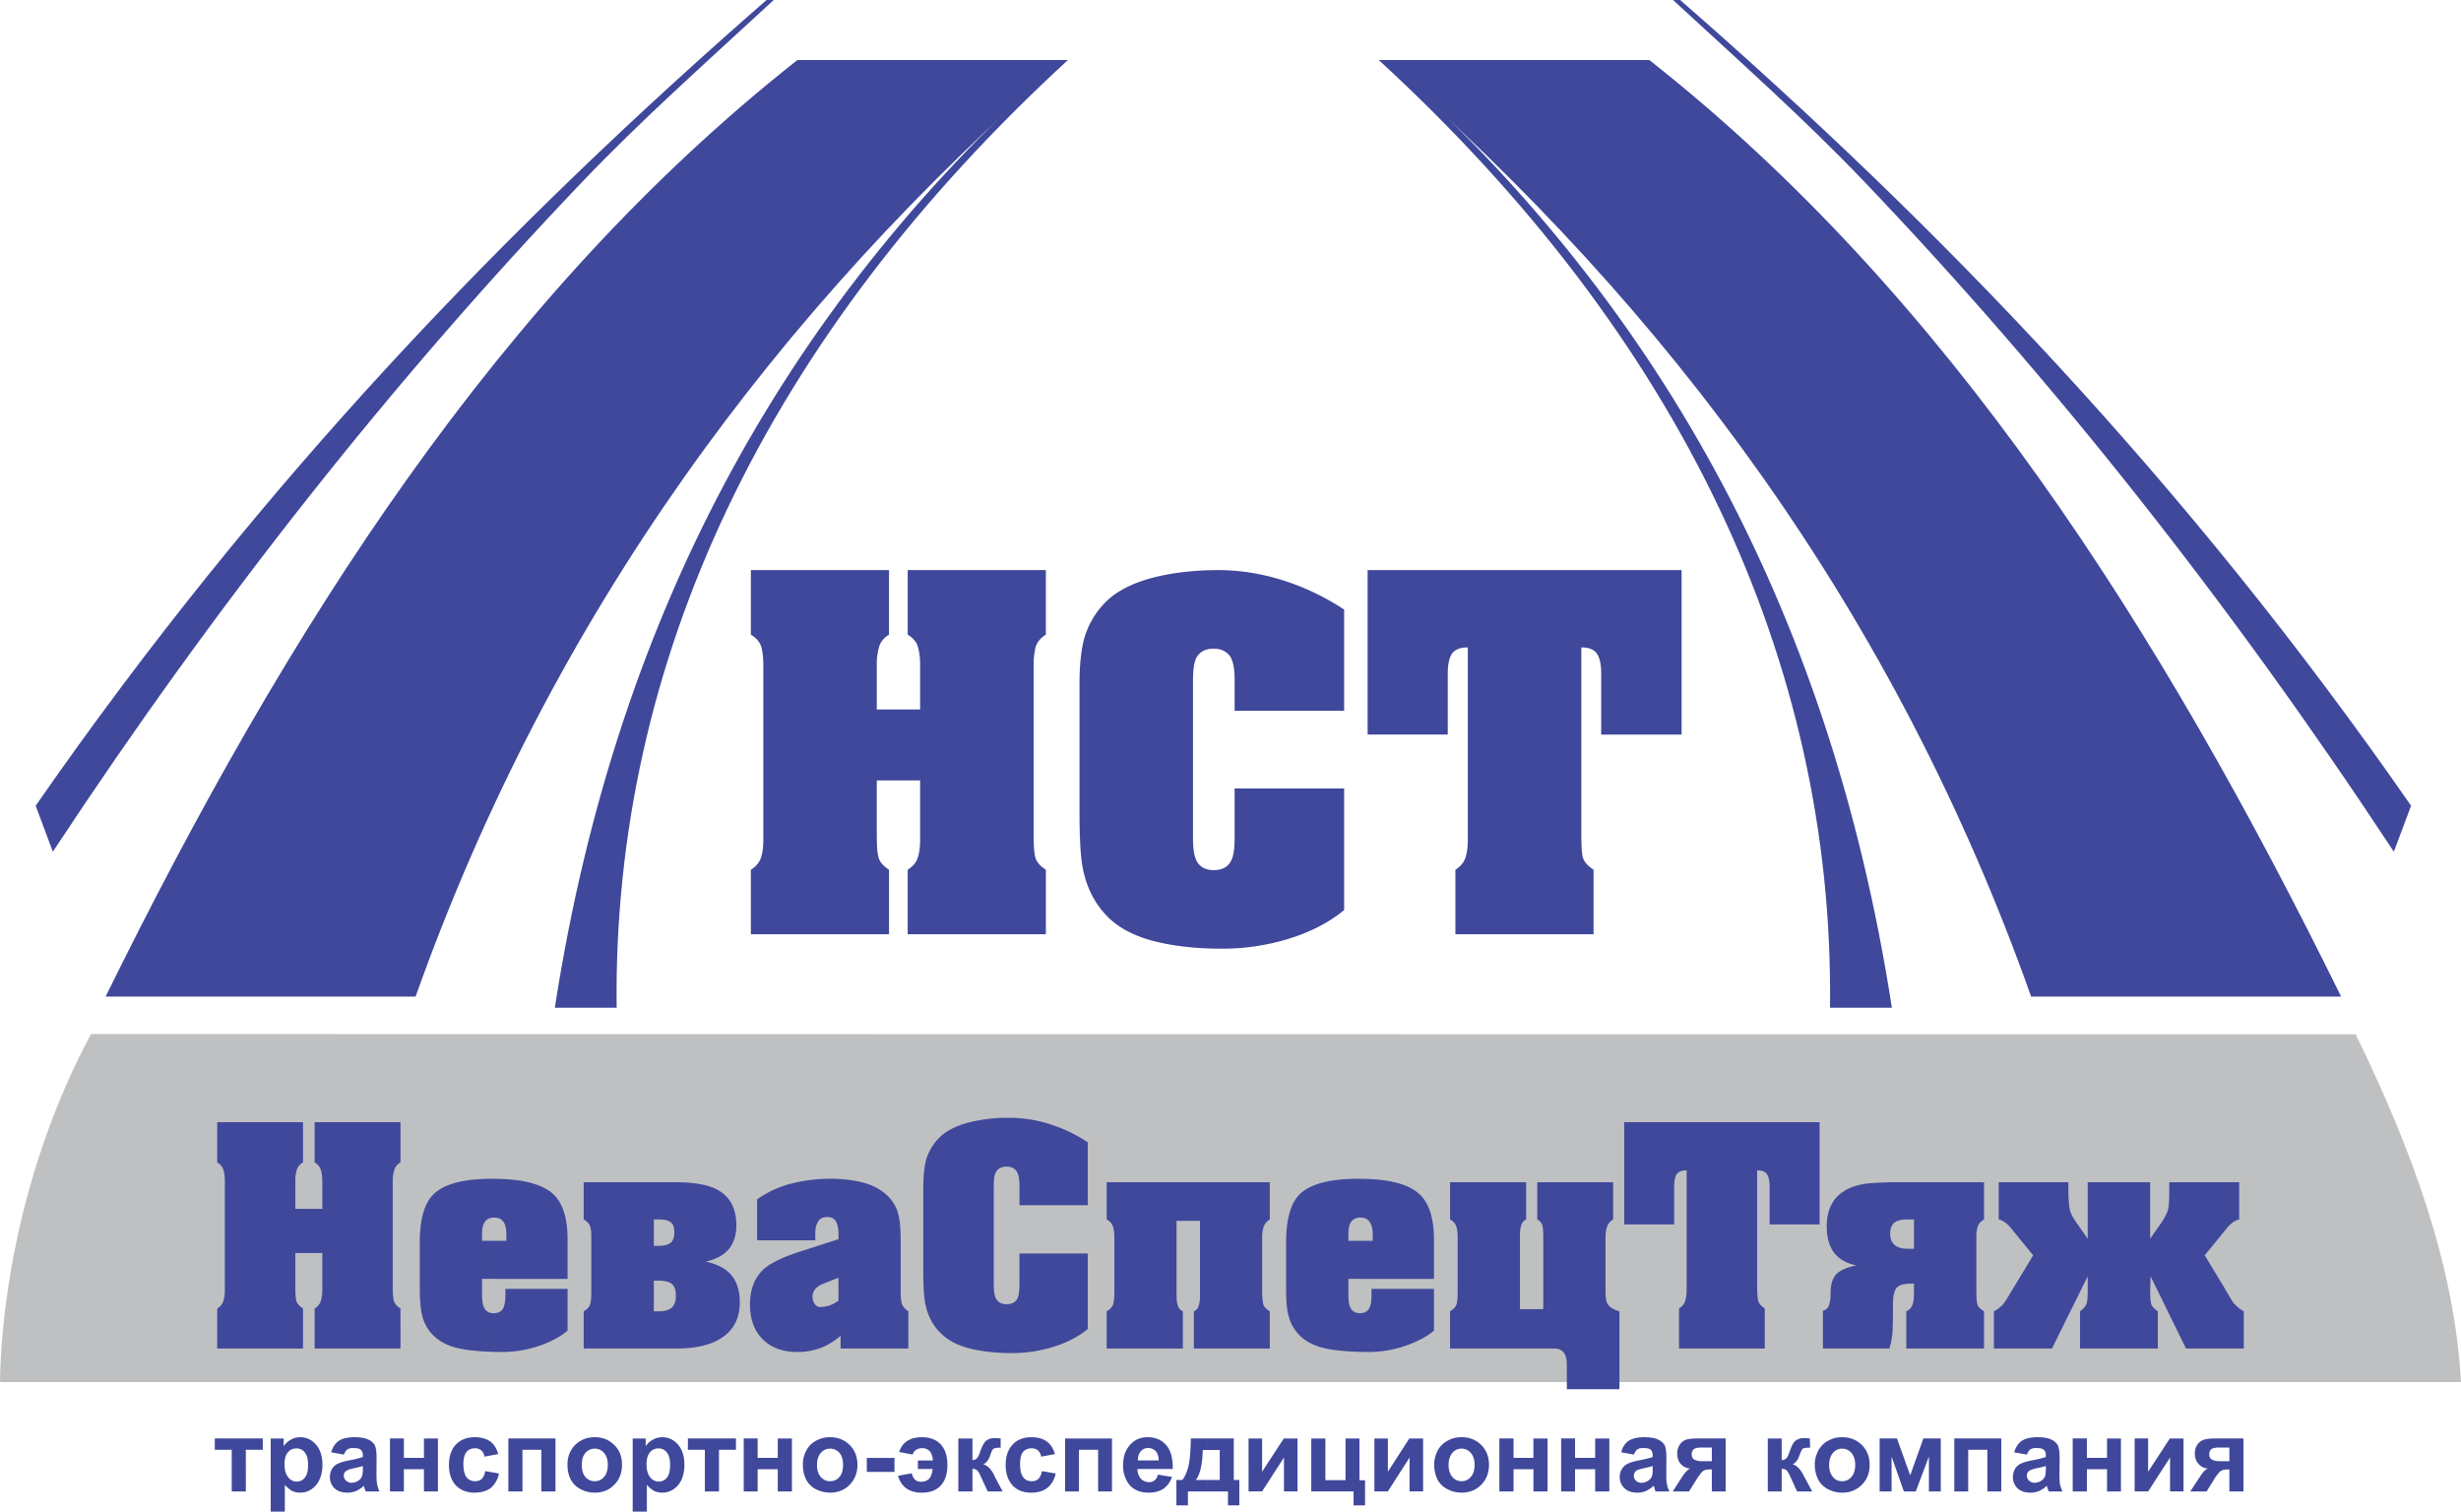 <svg xmlns="http://www.w3.org/2000/svg" viewBox="0 0 163.54 100.455" height="100.455" width="163.54"><defs><clipPath id="a"><path d="M0 80.364h130.832V0H0v80.364z"/></clipPath></defs><g clip-path="url(#a)" transform="matrix(1.25 0 0 -1.25 0 100.455)"><path d="M5.616 27.383c9.637 19.59 20.93 37.298 36.772 49.787h14.178C41.334 63.906 29.342 47.75 22.093 27.383H5.616zM1.897 37.528c11.959 17.24 25.127 30.864 38.855 42.836h.38c-3.4-3.15-6.95-6.285-10.152-9.642C20.923 60.189 11.503 48.287 2.809 35.084l-.912 2.444z" fill="#3f489b" fill-rule="evenodd"/><path d="M56.433 77.172h.341C40.794 62.496 32.561 45.229 32.782 26.79h-3.286c3.346 21.611 12.835 37.933 26.937 50.382m68.024-49.789C114.82 46.973 103.54 64.68 87.685 77.17H73.517c15.235-13.264 27.228-29.42 34.463-49.787h16.477zm3.721 10.145c-11.96 17.24-25.13 30.864-38.858 42.836h-.38c3.414-3.15 6.95-6.285 10.155-9.642 10.055-10.533 19.475-22.435 28.167-35.638l.916 2.444z" fill="#3f489b" fill-rule="evenodd"/><path d="M73.65 77.172h-.352c15.99-14.676 24.215-31.943 23.99-50.382h3.288C97.23 48.401 87.74 64.723 73.65 77.172" fill="#3f489b" fill-rule="evenodd"/><path d="M4.84 25.39l120.392-.015c3.015-6.175 5.259-12.31 5.6-18.486H0c.058 4.55 1.24 11.814 4.84 18.502" fill="#bec0c2" fill-rule="evenodd"/><path d="M55.6 30.696h-7.345v3.43c.272.17.45.379.534.64.086.253.126.563.126.925v3.184h-2.303v-2.846c0-.56.02-.961.084-1.21.05-.25.24-.477.566-.692v-3.431h-7.344v3.43c.271.17.45.379.536.64.083.253.126.563.126.925v9.308c0 .405-.04.73-.106.978-.08.248-.26.466-.556.647v3.432h7.344v-3.432c-.27-.171-.449-.38-.52-.632a2.978 2.978 0 0 1-.13-.926v-2.421h2.303v2.354c0 .405-.04.73-.119.978-.065.248-.247.466-.54.647v3.432H55.6v-3.432c-.272-.171-.45-.38-.537-.632a3.598 3.598 0 0 1-.112-.926v-9.037c0-.56.018-.961.081-1.21.05-.25.238-.477.568-.692v-3.431zm10.035 13.031v.503c0 .633-.094 1.064-.28 1.295-.198.23-.472.353-.832.353-.464 0-.779-.18-.95-.542-.1-.241-.15-.626-.15-1.151v-8.427c0-.631.092-1.069.28-1.301.183-.231.46-.353.82-.353.474 0 .79.187.948.548.112.237.164.621.164 1.151v2.642h5.823v-6.462c-.777-.645-1.754-1.152-2.899-1.513a12.045 12.045 0 0 0-3.6-.542c-1.334 0-2.51.129-3.545.384-1.033.26-1.84.666-2.43 1.218-.732.696-1.2 1.576-1.415 2.648-.123.599-.18 1.625-.18 3.07v6.728c0 1.055.09 1.89.27 2.512.26.84.72 1.541 1.37 2.099.611.497 1.42.863 2.421 1.106 1.008.243 2.12.362 3.327.362 1.14 0 2.295-.184 3.447-.55a12.996 12.996 0 0 0 3.234-1.549v-5.38h-5.823v1.151zm7.071 6.328h16.69v-8.744h-4.273v3.251c0 .47-.069.82-.226 1.045-.148.227-.423.338-.829.338v-9.917c0-.559.018-.96.067-1.209.065-.249.252-.477.582-.693v-3.43h-7.345v3.43c.27.171.45.38.534.64.086.253.126.563.126.924v10.255c-.404 0-.68-.11-.84-.33-.146-.22-.226-.568-.226-1.053v-3.25h-4.26v8.743zm-46.429-32.36v-2.061c-.21 0-.362-.065-.48-.197-.108-.132-.173-.364-.173-.701v-.338h.653v-2.022h-.653v-.815c0-.298.033-.52.085-.658.096-.238.271-.354.537-.354h.031V8.492c-.607.018-1.143.059-1.606.135-.583.094-1.042.272-1.39.537a2.176 2.176 0 0 0-.826 1.22c-.092.345-.139.853-.139 1.515v2.404c0 1.25.247 2.118.761 2.596.555.529 1.592.797 3.092.797l.108-.001zM21.288 8.67h-4.56v2.13a.7.7 0 0 1 .325.396c.05.16.081.354.081.573v1.98H15.7v-1.766c0-.35.013-.6.047-.755.036-.15.163-.297.361-.428V8.67h-4.56v2.13a.703.703 0 0 1 .325.396c.05.16.081.354.081.573v5.788c0 .25-.029.454-.076.609-.045.156-.15.29-.33.403v2.136h4.56v-2.136c-.17-.106-.278-.233-.326-.392a1.914 1.914 0 0 1-.082-.577v-1.505h1.435v1.462c0 .25-.028.454-.077.609-.045.156-.15.29-.33.403v2.136h4.561v-2.136c-.17-.106-.277-.233-.324-.392a1.877 1.877 0 0 1-.085-.577v-5.616c0-.35.015-.6.051-.755.036-.15.148-.297.358-.428V8.67zm4.99 3.705v2.022h.642v.338c0 .245-.037.433-.097.572-.099.219-.293.326-.546.326v2.06c1.498-.007 2.535-.275 3.117-.795.517-.471.78-1.28.78-2.431v-2.092h-3.896zm0-3.884v2.057c.234.012.404.11.494.31.058.154.097.368.097.659v.326h3.305v-2.22c-.371-.317-.874-.586-1.507-.808a6.112 6.112 0 0 0-1.939-.327c-.16 0-.307.002-.45.004m9.025 9.022v-1.996a2.36 2.36 0 0 1-.28.015h-.265V14.13h.265c.103 0 .195.005.28.022v-1.894c-.084.016-.18.02-.28.02h-.265v-1.627h.265c.1 0 .193.004.28.02V8.672H31.03v1.98c.205.114.313.249.355.408.038.158.05.389.05.7v2.839c0 .237-.014.432-.063.57-.045.14-.164.265-.342.365v1.98h4.272zm0-8.843v2.002c.175.029.31.083.406.17.147.133.223.347.223.632 0 .305-.072.51-.215.626-.094.084-.23.135-.415.158v1.894c.143.025.262.07.348.138.136.109.2.293.2.557 0 .264-.064.445-.2.54a.782.782 0 0 1-.348.13v1.996h.577c1.053 0 1.845-.146 2.344-.45.611-.364.923-.98.923-1.853 0-.495-.133-.905-.384-1.235-.265-.325-.676-.554-1.244-.685.628-.133 1.087-.38 1.381-.74.285-.36.43-.831.43-1.414 0-.86-.33-1.497-.998-1.92-.562-.364-1.366-.546-2.399-.546h-.63zm8.577 5.589v-2.097l-.205-.083c-.327-.164-.48-.384-.48-.647a.67.67 0 0 1 .131-.407.327.327 0 0 1 .35-.14c.062 0 .14.006.203.019V8.81a3.41 3.41 0 0 0-1.491-.322c-.772 0-1.392.226-1.84.676-.452.449-.677 1.064-.677 1.85 0 .807.25 1.426.72 1.869.351.318.968.619 1.84.91l1.448.467zm0 3.432v-2.035c-.187-.022-.317-.103-.387-.237-.106-.16-.15-.366-.15-.631v-.364H40.25v2.179a5.53 5.53 0 0 0 1.809.835 8.377 8.377 0 0 0 1.82.253m23.219-5.933c0-.344.024-.587.06-.722.023-.135.147-.266.346-.385V8.67h-4.035v1.98a.44.44 0 0 1 .254.283c.039.129.07.289.07.488v4.041h-1.244v-4.041c0-.185.027-.344.069-.476a.491.491 0 0 1 .265-.294V8.67h-4.048v1.98c.19.114.312.249.354.408.039.158.054.389.054.7v2.839c0 .237-.033.432-.078.57-.047.14-.153.265-.33.365v1.98h8.669v-1.98a.745.745 0 0 1-.326-.386 1.815 1.815 0 0 1-.08-.55V11.76zm-12.9 5.252v.309c0 .392-.057.662-.178.804-.108.148-.283.219-.508.219-.283 0-.489-.113-.588-.337-.072-.151-.094-.387-.094-.718v-5.234c0-.396.054-.661.173-.81.111-.141.284-.218.51-.218.286 0 .49.11.59.336.062.153.094.394.094.718v1.644h3.631V9.709c-.489-.403-1.1-.718-1.805-.942a7.466 7.466 0 0 0-2.242-.337c-.82 0-1.561.082-2.201.24-.638.16-1.137.41-1.503.755-.47.433-.758.982-.888 1.643-.08.377-.106 1.012-.106 1.912v4.186c0 .654.052 1.174.157 1.557a2.8 2.8 0 0 0 .855 1.307c.387.304.885.538 1.514.685a8.654 8.654 0 0 0 2.053.224 7.1 7.1 0 0 0 2.153-.342 7.834 7.834 0 0 0 2.014-.964v-3.34h-3.631v.718zM43.878 8.81v2.095c.228.04.455.139.697.309v1.22c-.243-.092-.47-.182-.697-.271v2.097l.697.224v.305c0 .258-.046.463-.129.627-.089.16-.233.245-.45.245-.042 0-.08-.001-.118-.004v2.035c.097.003.21.004.31.004.529 0 1.034-.051 1.526-.161.492-.11.904-.29 1.233-.541.43-.325.702-.73.817-1.22.078-.291.117-.775.117-1.461v-2.47c0-.348.013-.596.049-.742.036-.152.146-.304.359-.45v-1.98h-3.6v.674a4.124 4.124 0 0 0-.81-.535m28.442 8.885v-2.061c-.198 0-.363-.065-.468-.197-.121-.132-.171-.364-.171-.701v-.338h.64v-2.022h-.64v-.815c0-.298.03-.52.083-.658.093-.238.272-.354.535-.354h.022V8.492c-.595.018-1.132.059-1.594.135-.582.094-1.042.272-1.394.537a2.184 2.184 0 0 0-.822 1.22c-.106.345-.14.853-.14 1.515v2.404c0 1.25.245 2.118.75 2.596.567.529 1.6.797 3.104.797l.096-.001zm14.027 3.01h10.384V15.27h-2.655v2.018c0 .29-.047.51-.139.649-.093.138-.268.208-.526.208v-6.161c0-.35.026-.6.049-.755.036-.15.158-.297.357-.428V8.67H89.26v2.13a.709.709 0 0 1 .326.396c.048.16.081.354.081.573v6.375c-.26 0-.422-.067-.529-.203-.091-.135-.136-.35-.136-.653V15.27h-2.655v5.435zM77.087 8.67v1.98c.194.114.315.249.356.408.038.158.05.389.05.7v2.839c0 .237-.027.432-.075.57-.046.14-.153.265-.33.365v1.98h4.045v-1.98a.483.483 0 0 1-.261-.304 1.786 1.786 0 0 1-.07-.52v-3.943h1.242v3.944c0 .21-.025.387-.052.52a.507.507 0 0 1-.267.304v1.98h4.033v-1.98a.725.725 0 0 1-.324-.386 1.813 1.813 0 0 1-.082-.55V11.76c0-.33.029-.542.074-.647.094-.212.316-.368.666-.46V6.509h-2.795v1.305c0 .569-.22.857-.665.857h-5.544zm-4.764 3.705v2.022h.654v.338c0 .245-.037.433-.11.572-.098.219-.28.326-.545.326v2.06c1.51-.007 2.548-.275 3.116-.795.527-.471.793-1.28.793-2.431v-2.092h-3.908zm0-3.884v2.057c.247.012.402.11.492.31.072.154.097.368.097.659v.326h3.32v-2.22c-.373-.317-.889-.586-1.52-.808a6.012 6.012 0 0 0-1.94-.327c-.148 0-.294.002-.45.004m28.797 9.022v-1.996c-.18-.032-.32-.081-.413-.156-.144-.122-.22-.313-.22-.584 0-.441.216-.696.633-.777V12.07a.59.59 0 0 1-.307-.188c-.11-.158-.178-.437-.178-.84 0-.721-.01-1.224-.024-1.515a4.576 4.576 0 0 0-.165-.856H96.91v2.007c.177.052.284.16.331.316.045.155.077.336.077.54v.087c0 .436.096.769.292.99.208.215.566.375 1.075.48-.58.12-.996.382-1.25.772-.207.33-.322.767-.322 1.32 0 .439.088.833.268 1.169.175.338.455.598.84.793.373.188.83.299 1.372.326.538.032.95.043 1.246.043h.278zm9.869-5.001l-1.902-3.842H106v1.98c.222.114.42.27.568.477.013.02.17.258.447.727l1.073 1.773-1.167 1.428c-.218.272-.44.43-.665.477v1.98h3.702v-.38c0-.476.028-.815.066-1.017.028-.201.154-.455.374-.766l.589-.84v3.004h3.32V14.51l.59.84c.203.31.333.56.373.756.038.189.054.53.054 1.027v.38h3.716v-1.98c-.225-.047-.447-.205-.666-.477l-1.167-1.428 1.073-1.773c.137-.245.28-.48.425-.718.168-.205.357-.366.579-.485V8.67h-3.07l-1.884 3.842-.022-.754c0-.33.013-.56.049-.691.02-.131.146-.271.357-.416V8.67h-4.133v1.98c.19.146.314.295.354.434.04.138.052.363.052.674v.754zm-9.87-.443V14c.09-.013.192-.024.309-.024h.323v1.557h-.323a2.77 2.77 0 0 1-.308-.015v1.996h4.356v-1.981c-.172-.1-.29-.23-.337-.386a1.775 1.775 0 0 1-.07-.55V11.76c0-.344.015-.587.05-.722.02-.135.148-.266.357-.385V8.67h-4.133v1.98c.174.079.278.2.327.348.06.15.08.334.08.552v.572h-.127c-.198 0-.37-.02-.503-.053M15.75 3.936v-.573a.577.577 0 0 1-.445-.21c-.114-.137-.18-.346-.18-.626 0-.316.07-.548.198-.701a.544.544 0 0 1 .427-.226v-.57a.981.981 0 0 0-.22.07 1.738 1.738 0 0 0-.388.32V0h-.75v3.89h.69v-.416c.09.146.214.26.376.349.092.052.191.092.292.113m-4.332-.045h2.553v-.603h-.902V1.074h-.75v2.214h-.9v.603zM15.75 1.03v.57h.031a.52.52 0 0 1 .425.207c.12.143.173.37.173.687 0 .294-.056.513-.178.657a.552.552 0 0 1-.444.212h-.007v.573c.076.01.14.02.215.02.324 0 .6-.13.827-.383.227-.261.35-.62.35-1.076 0-.47-.124-.835-.352-1.1-.229-.255-.505-.387-.829-.387a.921.921 0 0 0-.21.02m3.026 1.74V2.3c-.166-.042-.29-.078-.344-.118-.108-.07-.159-.157-.159-.264 0-.101.043-.192.125-.272a.43.43 0 0 1 .302-.112c.022 0 .056 0 .076.01V1.05a1 1 0 0 0-.299-.04c-.298 0-.525.075-.696.232a.816.816 0 0 0-.244.602c0 .158.04.297.11.424.076.123.18.223.316.284.135.065.343.126.604.175.07.016.148.027.21.043m0 1.187v-.575h-.003a.58.58 0 0 1-.313-.075c-.065-.05-.12-.147-.18-.274l-.677.12c.081.27.213.474.397.606.18.12.442.188.775.198m8.247-.066h2.507V1.074h-.75v2.214h-1.006V1.074h-.75V3.89zm-.538-.832l-.732-.134a.524.524 0 0 1-.17.333.498.498 0 0 1-.334.109c-.184 0-.343-.062-.446-.192-.106-.131-.169-.341-.169-.646 0-.33.065-.568.17-.705a.567.567 0 0 1 .452-.206c.14 0 .261.04.351.118.091.083.148.22.188.419l.73-.127a1.316 1.316 0 0 0-.429-.763c-.218-.17-.516-.255-.878-.255-.409 0-.736.13-.986.387-.24.263-.366.623-.366 1.08 0 .469.128.83.366 1.087.252.263.582.393 1.008.393.34 0 .61-.078.818-.223.197-.15.352-.376.427-.675m-5.756.832h.741V2.859h1.067V3.89h.743V1.074h-.743v1.18h-1.067v-1.18h-.74V3.89zM18.777 1.05v.494c.11.01.207.055.303.122.09.068.144.152.177.248a1.7 1.7 0 0 1 .034.362v.15a5.095 5.095 0 0 0-.453-.113l-.06-.013v.47c.241.049.401.095.513.139v.079c0 .14-.038.24-.115.303-.064.063-.195.09-.399.09v.576h.061c.33 0 .568-.042.738-.125a.744.744 0 0 0 .346-.295c.061-.12.097-.343.097-.671L20.014 2c0-.248.01-.43.04-.553a1.35 1.35 0 0 1 .12-.373h-.733c-.013.048-.044.12-.076.215-.009.045-.015.079-.02.089a1.47 1.47 0 0 0-.407-.277.633.633 0 0 0-.16-.051m12.838 2.907v-.608a.652.652 0 0 1-.49-.223c-.134-.152-.195-.363-.195-.646 0-.277.061-.494.194-.64.134-.15.3-.222.491-.222V1.01c-.262 0-.5.058-.732.176a1.227 1.227 0 0 0-.534.509c-.126.225-.182.505-.182.827 0 .247.056.489.182.72.125.229.3.407.523.526.211.127.47.189.743.189m0-2.947v.608h.003c.2 0 .357.073.49.223.132.145.204.363.204.649 0 .274-.072.484-.205.636a.631.631 0 0 1-.489.223h-.003v.608c.431 0 .773-.145 1.044-.42.284-.275.407-.627.407-1.045 0-.426-.135-.782-.409-1.06-.273-.283-.613-.422-1.039-.422h-.003zm3.38 2.926v-.573a.581.581 0 0 1-.445-.21c-.114-.137-.18-.346-.18-.626 0-.316.07-.548.196-.701a.552.552 0 0 1 .43-.226v-.57a.981.981 0 0 0-.22.07 1.714 1.714 0 0 0-.388.32V0h-.754v3.89h.692v-.416c.09.146.215.26.377.349.092.052.191.092.292.113m4.542-.045h.74V2.859h1.07V3.89h.752V1.074h-.752v1.18h-1.07v-1.18h-.74V3.89zm-2.968 0h2.555v-.603h-.902V1.074h-.75v2.214h-.903v.603zM34.996 1.03v.57h.031a.52.52 0 0 1 .425.207c.12.143.173.37.173.687 0 .294-.054.513-.18.657a.545.545 0 0 1-.442.212h-.007v.573c.078.01.14.02.215.02.324 0 .6-.13.827-.383.227-.261.346-.62.346-1.076 0-.47-.119-.835-.346-1.1-.23-.255-.506-.387-.829-.387a.928.928 0 0 0-.213.02m9.137 2.927v-.608a.637.637 0 0 1-.494-.223c-.133-.152-.205-.363-.205-.646 0-.277.072-.494.205-.64a.621.621 0 0 1 .494-.222V1.01c-.26 0-.5.058-.746.176a1.146 1.146 0 0 0-.523.509c-.126.225-.182.505-.182.827 0 .247.056.489.182.72.114.229.29.407.512.526.226.127.481.189.756.189h.001zM56.62 3.89h2.495V1.074h-.737v2.214H57.36V1.074h-.739V3.89zm-.535-.832l-.734-.134a.582.582 0 0 1-.17.333.536.536 0 0 1-.347.109.569.569 0 0 1-.448-.192c-.104-.131-.156-.341-.156-.646 0-.33.054-.568.173-.705.104-.137.25-.206.451-.206.14 0 .248.04.34.118.09.083.161.22.2.419l.73-.127c-.08-.337-.225-.59-.443-.763-.218-.17-.503-.255-.864-.255-.413 0-.75.13-.986.387-.24.263-.368.623-.368 1.08 0 .469.127.83.368 1.087.24.263.581.393.995.393.348 0 .621-.078.817-.223.21-.15.352-.376.442-.675m-5.137.832h.75V2.74c.114.01.2.049.251.113.05.058.12.194.184.406.106.277.207.455.315.53.121.08.262.122.447.122.065 0 .163-.01.3-.017l.002-.494c-.193 0-.32-.02-.374-.052-.063-.04-.119-.156-.178-.351-.088-.257-.215-.416-.38-.478.243-.067.436-.27.605-.612.006-.02.011-.04.02-.06l.413-.774h-.792l-.38.814a.946.946 0 0 1-.19.317.375.375 0 0 1-.244.07v-1.2h-.749V3.89zm-2.152-1.17h.798c-.012.222-.075.383-.169.494a.53.53 0 0 1-.404.16.645.645 0 0 1-.314-.084.397.397 0 0 1-.184-.255l-.726.136c.178.52.582.785 1.211.785.447 0 .781-.133 1.023-.4.227-.266.335-.623.335-1.065 0-.473-.11-.844-.352-1.098-.23-.255-.56-.384-1.004-.384-.669 0-1.09.296-1.27.896l.731.135c.07-.305.231-.451.505-.451.178 0 .315.054.424.167.097.113.153.285.182.51h-.786v.454zm-2.714.136h1.47v-.745h-1.47v.745zM44.133 1.01v.608c.19 0 .36.073.491.223.133.145.194.363.194.649 0 .274-.06.484-.194.636a.65.65 0 0 1-.49.223v.608c.418 0 .77-.145 1.043-.42.271-.275.406-.627.406-1.045 0-.426-.139-.782-.409-1.06-.274-.283-.626-.422-1.039-.422h-.002zm16.912 2.947v-.575a.487.487 0 0 1-.402-.18c-.1-.115-.154-.276-.15-.48h.552v-.455h-.576a.787.787 0 0 1 .181-.515.58.58 0 0 1 .395-.182v-.56c-.467.005-.82.163-1.05.478a1.64 1.64 0 0 0-.29.97c0 .469.126.833.38 1.099.237.267.547.4.916.4h.044zm0-1.69v.456h.551c0 .219-.054.38-.157.494a.54.54 0 0 1-.393.165v.575c.403-.013.718-.152.95-.42.248-.275.358-.7.35-1.27h-1.3zm0-1.257v.56l.043-.001a.42.42 0 0 1 .288.093c.082.065.15.164.177.304l.752-.12a1.218 1.218 0 0 0-.45-.626c-.214-.141-.464-.21-.774-.21h-.036zm3.164 2.88v-.613h-.267c-.02-.778-.148-1.312-.366-1.593h.633v-.61h-1.057V.332h-.613v1.352h.31c.128.14.228.363.314.66.083.306.133.816.144 1.547h.902zm8.857 0h.716V2.12l1.141 1.77h.731V1.075h-.718v1.802l-1.154-1.802h-.716V3.89zm-3.356 0h.75V1.673h1.071V3.89h.74V1.67h.298V.332h-.61v.743H69.71V3.89zm-3.334 0h.72V2.12l1.153 1.77h.728V1.075h-.719v1.802l-1.163-1.802h-.719V3.89zM64.21 1.075v.61h.634v1.593h-.634v.614h1.38V1.684h.295V.332h-.603v.742H64.21zm13.498 2.883V3.35a.637.637 0 0 1-.494-.223c-.13-.152-.204-.363-.204-.646 0-.277.073-.494.204-.64a.621.621 0 0 1 .494-.222V1.01c-.26 0-.514.058-.743.176a1.228 1.228 0 0 0-.539.509 1.84 1.84 0 0 0-.182.827c0 .247.07.489.182.72.126.229.302.407.525.526.225.127.47.189.745.189h.012zm5.285-.066h.74V2.859h1.07V3.89h.753V1.074h-.753v1.18h-1.07v-1.18h-.74V3.89zm-3.284 0h.754V2.859h1.057V3.89h.751V1.074h-.75v1.18h-1.058v-1.18h-.754V3.89zm-2-2.881v.608c.19 0 .344.073.48.223.13.145.204.363.204.649 0 .274-.074.484-.205.636a.631.631 0 0 1-.48.223v.608c.42 0 .772-.145 1.042-.42.272-.275.408-.627.408-1.045 0-.426-.137-.782-.408-1.06-.276-.283-.625-.422-1.04-.422h-.002zm9.65 1.76V2.3c-.178-.042-.303-.078-.357-.118a.312.312 0 0 1-.144-.264.37.37 0 0 1 .108-.272.437.437 0 0 1 .393-.102V1.05a1.152 1.152 0 0 0-.314-.04c-.295 0-.524.075-.68.232a.782.782 0 0 0-.257.602c0 .158.038.297.12.424a.681.681 0 0 0 .316.284c.14.065.332.126.593.175.082.016.147.027.222.043m0 1.187v-.575h-.003c-.132 0-.246-.026-.31-.075-.08-.05-.136-.147-.18-.274l-.677.12c.065.27.198.474.382.606.18.12.442.188.788.198m0-2.907v.494a.622.622 0 0 1 .29.122.446.446 0 0 1 .18.248c.026.065.031.183.031.362v.15a4.206 4.206 0 0 0-.452-.113l-.049-.013v.47c.23.049.4.095.501.139v.079c0 .14-.037.24-.102.303-.074.063-.208.09-.399.09v.576h.05c.325 0 .581-.042.735-.125a.742.742 0 0 0 .347-.295c.062-.12.098-.343.098-.671L88.584 2c0-.248.006-.43.038-.553a1.13 1.13 0 0 1 .133-.373h-.744c-.016.048-.045.12-.065.215a.3.3 0 0 1-.033.089 1.516 1.516 0 0 0-.407-.277.722.722 0 0 0-.148-.051m3.11 2.84v-.482c-.204 0-.34-.027-.41-.08-.082-.06-.125-.15-.125-.281 0-.125.045-.217.135-.278a.868.868 0 0 1 .4-.086v-.591a1.547 1.547 0 0 1-.139-.176l-.045-.053-.492-.79h-.864l.523.817c.161.23.298.367.41.404a.703.703 0 0 0-.502.234c-.133.15-.192.334-.192.56a.81.81 0 0 0 .131.468.664.664 0 0 0 .334.266c.138.046.355.069.634.069h.202zm3.512 0h.738V2.74c.126.01.214.05.267.114.046.058.104.194.182.406.091.277.196.455.313.53a.78.78 0 0 0 .447.122c.053 0 .15-.01.287-.017l.016-.494c-.205 0-.333-.02-.386-.052-.052-.04-.106-.156-.178-.351-.087-.257-.213-.416-.37-.478.231-.067.428-.27.594-.612.007-.02.014-.04.034-.06l.415-.774h-.804l-.37.814c-.08.162-.14.27-.193.317a.404.404 0 0 1-.254.07V1.074h-.738V3.89zm-3.512-1.798v.59h.537v.726h-.537v.483h1.271V1.074h-.735v1.17h-.074c-.168 0-.278-.021-.357-.062-.038-.021-.063-.05-.105-.09m7.461 1.865v-.608a.607.607 0 0 1-.48-.223c-.133-.152-.207-.363-.207-.646 0-.277.074-.494.207-.64a.592.592 0 0 1 .48-.222V1.01c-.249 0-.5.058-.732.176a1.2 1.2 0 0 0-.534.509 1.813 1.813 0 0 0-.186.827c0 .247.071.489.186.72.124.229.297.407.523.526.225.127.467.189.741.189h.002zm5.966-.066h2.497V1.074h-.74v2.214h-1.018V1.074h-.739V3.89zm-3.969 0h.92l.705-1.962.7 1.962h.924V1.074h-.63v1.853l-.699-1.853h-.632l-.653 1.853V1.074h-.635V3.89zM97.93 1.01v.608a.62.62 0 0 1 .492.223c.133.145.205.363.205.649 0 .274-.072.484-.205.636a.636.636 0 0 1-.492.223v.608c.431 0 .784-.144 1.054-.42.274-.275.41-.627.41-1.045 0-.426-.136-.782-.41-1.06a1.409 1.409 0 0 0-1.04-.422h-.014zm10.32 1.76V2.3a1.349 1.349 0 0 1-.356-.118.312.312 0 0 1-.144-.264c0-.101.04-.192.121-.272a.421.421 0 0 1 .29-.112c.034 0 .07 0 .09.01V1.05a1.036 1.036 0 0 0-.312-.04c-.286 0-.513.075-.685.232a.82.82 0 0 0-.243.602c0 .158.04.297.108.424a.75.75 0 0 0 .317.284c.137.065.343.126.594.175.081.016.158.027.22.043m0 1.187v-.575h-.002a.58.58 0 0 1-.314-.075.608.608 0 0 1-.178-.274l-.678.12c.081.27.212.474.396.606.18.12.442.188.776.198m5.233-.066h.716V2.12l1.154 1.77h.728V1.075h-.717v1.802l-1.165-1.802h-.716V3.89zm-3.294 0h.754V2.859h1.071V3.89h.74V1.074h-.74v1.18h-1.07v-1.18h-.755V3.89zM108.25 1.05v.494a.63.63 0 0 1 .302.122.493.493 0 0 1 .177.248c.015.065.033.183.033.362v.15a4.315 4.315 0 0 0-.465-.113l-.047-.013v.47c.23.049.402.095.512.139v.079c0 .14-.036.24-.114.303-.063.063-.195.09-.398.09v.576h.047c.342 0 .584-.042.751-.125a.734.734 0 0 0 .346-.295c.063-.12.1-.343.1-.671L109.485 2c0-.248.01-.43.027-.553.031-.116.076-.238.134-.373h-.732c-.015.048-.043.12-.078.215-.009.045-.014.079-.02.089a1.485 1.485 0 0 0-.407-.277.601.601 0 0 0-.16-.051m9.733 2.84v-.482c-.19 0-.326-.027-.412-.08-.082-.06-.12-.15-.12-.281 0-.125.04-.217.134-.278a.855.855 0 0 1 .398-.086v-.591a1.663 1.663 0 0 1-.14-.176l-.045-.053-.49-.79h-.866l.536.817c.147.23.286.367.412.404a.687.687 0 0 0-.504.234.806.806 0 0 0-.202.56.81.81 0 0 0 .13.468.688.688 0 0 0 .347.266c.14.046.356.069.633.069h.19zm0-1.798v.59h.537v.726h-.537v.483h1.284V1.074h-.748v1.17h-.063c-.166 0-.289-.021-.353-.062a.495.495 0 0 1-.12-.09" fill="#3f489b"/></g></svg>